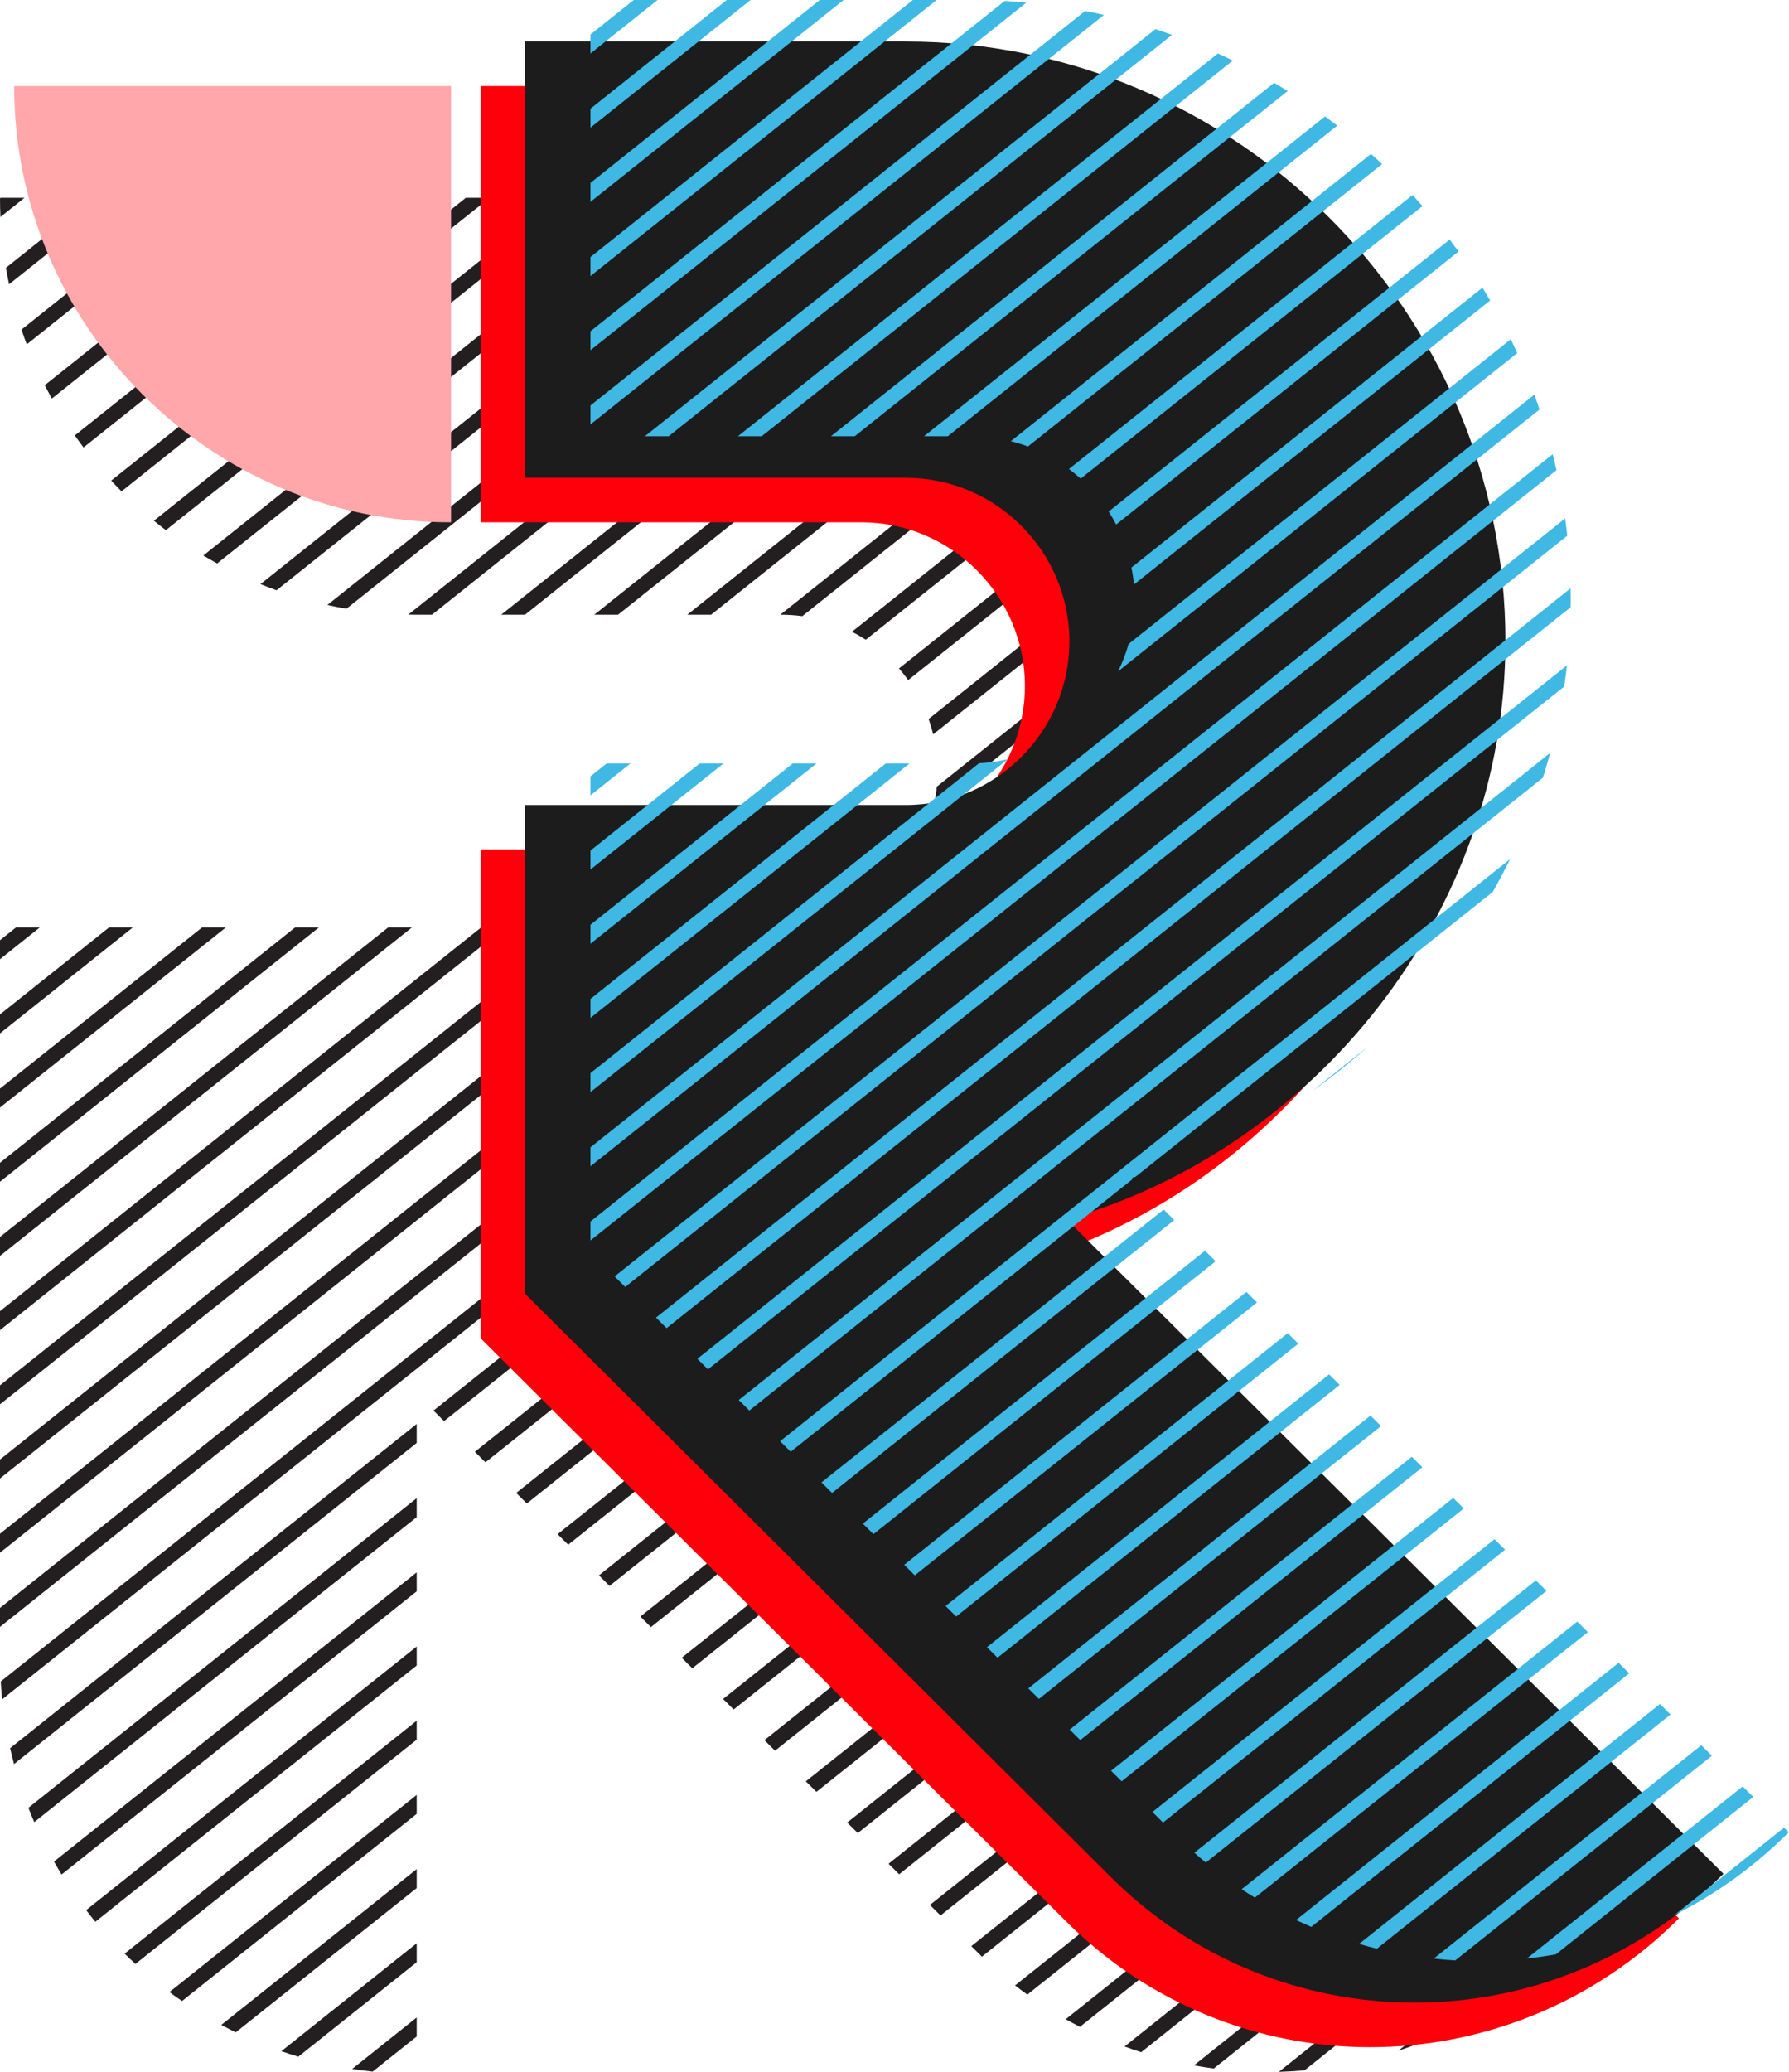 <?xml version="1.0" encoding="UTF-8" standalone="no"?>
<!DOCTYPE svg PUBLIC "-//W3C//DTD SVG 1.1//EN" "http://www.w3.org/Graphics/SVG/1.1/DTD/svg11.dtd">
<svg width="100%" height="100%" viewBox="0 0 1097 1270" version="1.1" xmlns="http://www.w3.org/2000/svg" xmlns:xlink="http://www.w3.org/1999/xlink" xml:space="preserve" xmlns:serif="http://www.serif.com/" style="fill-rule:evenodd;clip-rule:evenodd;stroke-linejoin:round;stroke-miterlimit:2;">
    <g transform="matrix(1,0,0,1,-1014.59,-188.001)">
        <path d="M1029.59,309.236L1015,309.236L1014.59,309.565C1014.59,313.388 1014.69,317.189 1014.87,320.972L1029.59,309.236Z" style="fill:rgb(35,31,32);fill-rule:nonzero;"/>
        <path d="M1020.16,362.219L1086.64,309.236L1072.05,309.236L1018.23,352.13C1018.81,355.516 1019.45,358.879 1020.16,362.219Z" style="fill:rgb(35,31,32);fill-rule:nonzero;"/>
        <path d="M1030.99,399.054L1143.68,309.236L1129.09,309.236L1027.76,390.006C1028.78,393.048 1029.86,396.063 1030.99,399.054Z" style="fill:rgb(35,31,32);fill-rule:nonzero;"/>
        <path d="M1046.38,432.261L1200.73,309.236L1186.14,309.236L1042.04,424.088C1043.44,426.841 1044.88,429.565 1046.38,432.261Z" style="fill:rgb(35,31,32);fill-rule:nonzero;"/>
        <path d="M1065.81,462.242L1257.78,309.236L1243.19,309.236L1060.47,454.862C1062.21,457.352 1063.98,459.817 1065.81,462.242Z" style="fill:rgb(35,31,32);fill-rule:nonzero;"/>
        <path d="M1089.1,489.143L1314.82,309.236L1300.23,309.236L1082.79,482.547C1084.85,484.781 1086.96,486.983 1089.1,489.143Z" style="fill:rgb(35,31,32);fill-rule:nonzero;"/>
        <path d="M1116.31,512.926L1371.87,309.236L1357.28,309.236L1108.96,507.149C1111.38,509.118 1113.82,511.044 1116.31,512.926Z" style="fill:rgb(35,31,32);fill-rule:nonzero;"/>
        <path d="M1147.74,533.338L1428.91,309.236L1414.33,309.236L1139.27,528.461C1142.06,530.138 1144.89,531.766 1147.74,533.338Z" style="fill:rgb(35,31,32);fill-rule:nonzero;"/>
        <path d="M1184.16,549.781L1485.96,309.236L1471.37,309.236L1174.31,546C1177.56,547.326 1180.84,548.588 1184.16,549.781Z" style="fill:rgb(35,31,32);fill-rule:nonzero;"/>
        <path d="M1227.02,561.083L1539.28,312.208C1535.04,311.652 1530.78,311.174 1526.49,310.772L1215.32,558.785C1219.19,559.64 1223.09,560.408 1227.02,561.083Z" style="fill:rgb(35,31,32);fill-rule:nonzero;"/>
        <path d="M1024.42,756.402L1014.59,764.242L1014.59,775.87L1039.01,756.402L1024.42,756.402Z" style="fill:rgb(35,31,32);fill-rule:nonzero;"/>
        <path d="M1270.11,564.759L1279.46,564.759L1584.89,321.32C1581.22,320.328 1577.53,319.395 1573.82,318.52L1264.95,564.693C1266.67,564.728 1268.38,564.759 1270.11,564.759Z" style="fill:rgb(35,31,32);fill-rule:nonzero;"/>
        <path d="M1081.47,756.402L1014.59,809.709L1014.59,821.337L1096.06,756.402L1081.47,756.402Z" style="fill:rgb(35,31,32);fill-rule:nonzero;"/>
        <path d="M1336.51,564.759L1624.98,334.835C1621.74,333.517 1618.47,332.245 1615.18,331.022L1321.91,564.759L1336.51,564.759Z" style="fill:rgb(35,31,32);fill-rule:nonzero;"/>
        <path d="M1138.51,756.402L1014.59,855.176L1014.59,866.805L1153.1,756.402L1138.51,756.402Z" style="fill:rgb(35,31,32);fill-rule:nonzero;"/>
        <path d="M1393.55,564.759L1660.77,351.782C1657.86,350.199 1654.93,348.661 1651.98,347.159L1378.96,564.759L1393.55,564.759Z" style="fill:rgb(35,31,32);fill-rule:nonzero;"/>
        <path d="M1195.56,756.402L1014.59,900.644L1014.59,912.272L1210.15,756.402L1195.56,756.402Z" style="fill:rgb(35,31,32);fill-rule:nonzero;"/>
        <path d="M1450.6,564.759L1692.93,371.614C1690.32,369.804 1687.68,368.032 1685.02,366.292L1436.01,564.759L1450.6,564.759Z" style="fill:rgb(35,31,32);fill-rule:nonzero;"/>
        <path d="M1252.61,756.402L1014.59,946.111L1014.59,957.74L1267.2,756.402L1252.61,756.402Z" style="fill:rgb(35,31,32);fill-rule:nonzero;"/>
        <path d="M1493.69,564.759C1498.05,564.759 1502.34,565.06 1506.55,565.631L1721.9,393.99C1719.55,391.976 1717.18,389.992 1714.78,388.039L1493.05,564.759L1493.69,564.759Z" style="fill:rgb(35,31,32);fill-rule:nonzero;"/>
        <path d="M1545.48,580.068L1747.94,418.707C1745.84,416.5 1743.71,414.321 1741.55,412.169L1537.02,575.185C1539.93,576.671 1542.75,578.303 1545.48,580.068Z" style="fill:rgb(35,31,32);fill-rule:nonzero;"/>
        <path d="M1309.65,756.402L1014.59,991.579L1014.59,1003.21L1324.24,756.402L1309.65,756.402Z" style="fill:rgb(35,31,32);fill-rule:nonzero;"/>
        <path d="M1571.48,604.812L1771.15,445.674C1769.29,443.28 1767.4,440.91 1765.48,438.566L1565.83,597.689C1567.82,599.971 1569.71,602.348 1571.48,604.812Z" style="fill:rgb(35,31,32);fill-rule:nonzero;"/>
        <path d="M1366.7,756.402L1014.59,1037.05L1014.59,1048.67L1381.29,756.402L1366.7,756.402Z" style="fill:rgb(35,31,32);fill-rule:nonzero;"/>
        <path d="M1586.81,638.061L1791.58,474.86C1789.96,472.278 1788.3,469.72 1786.62,467.183L1584.01,628.668C1585.1,631.732 1586.04,634.865 1586.81,638.061Z" style="fill:rgb(35,31,32);fill-rule:nonzero;"/>
        <path d="M1423.75,756.402L1014.59,1082.51L1014.59,1094.14L1438.34,756.402L1423.75,756.402Z" style="fill:rgb(35,31,32);fill-rule:nonzero;"/>
        <path d="M1586.68,683.631L1809.13,506.333C1807.77,503.555 1806.36,500.796 1804.92,498.06L1589.03,670.13C1588.57,674.732 1587.78,679.24 1586.68,683.631Z" style="fill:rgb(35,31,32);fill-rule:nonzero;"/>
        <path d="M1493.69,756.402L1480.79,756.402L1014.59,1127.98L1014.59,1139.61L1495.41,756.38C1494.84,756.39 1494.27,756.402 1493.69,756.402Z" style="fill:rgb(35,31,32);fill-rule:nonzero;"/>
        <path d="M1820.25,531.31L1014.59,1173.45L1014.59,1185.08L1823.67,540.216C1822.57,537.228 1821.43,534.26 1820.25,531.31Z" style="fill:rgb(35,31,32);fill-rule:nonzero;"/>
        <path d="M1832.34,567.146L1015.04,1218.55C1015.25,1222.22 1015.53,1225.87 1015.9,1229.49L1834.86,576.761C1834.07,573.539 1833.22,570.334 1832.34,567.146Z" style="fill:rgb(35,31,32);fill-rule:nonzero;"/>
        <path d="M1023.19,1269.15L1270.11,1072.35L1270.11,1060.72L1020.79,1259.43C1021.53,1262.7 1022.33,1265.94 1023.19,1269.15Z" style="fill:rgb(35,31,32);fill-rule:nonzero;"/>
        <path d="M1840.75,605.907L1280.41,1052.52L1286.89,1058.97L1842.24,616.347C1841.8,612.851 1841.3,609.371 1840.75,605.907Z" style="fill:rgb(35,31,32);fill-rule:nonzero;"/>
        <path d="M1844.81,648.138L1305.77,1077.77L1312.26,1084.22L1845.03,659.593C1845.02,655.76 1844.95,651.942 1844.81,648.138Z" style="fill:rgb(35,31,32);fill-rule:nonzero;"/>
        <path d="M1035.6,1304.73L1270.11,1117.82L1270.11,1106.19L1031.99,1295.98C1033.14,1298.92 1034.35,1301.84 1035.6,1304.73Z" style="fill:rgb(35,31,32);fill-rule:nonzero;"/>
        <path d="M1843.3,694.813L1331.14,1103.01L1337.63,1109.47L1841.75,707.673C1842.35,703.408 1842.86,699.121 1843.3,694.813Z" style="fill:rgb(35,31,32);fill-rule:nonzero;"/>
        <path d="M1052.36,1336.84L1270.11,1163.29L1270.11,1151.66L1047.69,1328.93C1049.2,1331.6 1050.76,1334.23 1052.36,1336.84Z" style="fill:rgb(35,31,32);fill-rule:nonzero;"/>
        <path d="M1833.65,747.967L1356.51,1128.26L1363,1134.72L1829.27,763.09C1830.84,758.092 1832.31,753.052 1833.65,747.967Z" style="fill:rgb(35,31,32);fill-rule:nonzero;"/>
        <path d="M1073.07,1365.8L1270.11,1208.75L1270.11,1197.13L1067.42,1358.67C1069.27,1361.08 1071.14,1363.46 1073.07,1365.8Z" style="fill:rgb(35,31,32);fill-rule:nonzero;"/>
        <path d="M1097.64,1391.68L1270.11,1254.22L1270.11,1242.59L1091,1385.35C1093.18,1387.5 1095.39,1389.61 1097.64,1391.68Z" style="fill:rgb(35,31,32);fill-rule:nonzero;"/>
        <path d="M1587.91,999.149C1589.1,998.81 1590.28,998.448 1591.46,998.095L1798.58,833.012C1802.38,826.407 1805.96,819.667 1809.34,812.813L1381.87,1153.51L1388.36,1159.97L1588.9,1000.13L1587.91,999.149Z" style="fill:rgb(35,31,32);fill-rule:nonzero;"/>
        <path d="M1607.78,1018.93L1407.24,1178.76L1413.73,1185.22L1614.26,1025.39L1607.78,1018.93Z" style="fill:rgb(35,31,32);fill-rule:nonzero;"/>
        <path d="M1126.2,1414.39L1270.11,1299.69L1270.11,1288.06L1118.49,1408.9C1121.03,1410.78 1123.59,1412.61 1126.2,1414.39Z" style="fill:rgb(35,31,32);fill-rule:nonzero;"/>
        <path d="M1633.14,1044.18L1432.61,1204.01L1439.1,1210.47L1639.62,1050.64L1633.14,1044.18Z" style="fill:rgb(35,31,32);fill-rule:nonzero;"/>
        <path d="M1159.16,1433.58L1270.11,1345.16L1270.11,1333.53L1150.28,1429.04C1153.21,1430.6 1156.17,1432.13 1159.16,1433.58Z" style="fill:rgb(35,31,32);fill-rule:nonzero;"/>
        <path d="M1197.5,1448.5L1270.11,1390.62L1270.11,1379L1187.1,1445.15C1190.53,1446.34 1194,1447.45 1197.5,1448.5Z" style="fill:rgb(35,31,32);fill-rule:nonzero;"/>
        <path d="M1658.5,1069.44L1457.98,1229.26L1464.46,1235.72L1664.98,1075.9L1658.5,1069.44Z" style="fill:rgb(35,31,32);fill-rule:nonzero;"/>
        <path d="M1243.06,1457.65L1270.11,1436.09L1270.11,1424.46L1230.54,1456C1234.68,1456.65 1238.86,1457.2 1243.06,1457.65Z" style="fill:rgb(35,31,32);fill-rule:nonzero;"/>
        <path d="M1683.86,1094.69L1483.34,1254.51L1489.83,1260.97L1690.34,1101.15L1683.86,1094.69Z" style="fill:rgb(35,31,32);fill-rule:nonzero;"/>
        <path d="M1709.22,1119.95L1508.71,1279.76L1515.2,1286.21L1715.7,1126.41L1709.22,1119.95Z" style="fill:rgb(35,31,32);fill-rule:nonzero;"/>
        <path d="M1734.58,1145.2L1534.08,1305.01L1540.57,1311.46L1741.06,1151.66L1734.58,1145.2Z" style="fill:rgb(35,31,32);fill-rule:nonzero;"/>
        <path d="M1759.94,1170.46L1559.45,1330.25L1565.93,1336.71L1766.42,1176.92L1759.94,1170.46Z" style="fill:rgb(35,31,32);fill-rule:nonzero;"/>
        <path d="M1785.3,1195.71L1584.81,1355.5L1591.3,1361.96L1791.78,1202.17L1785.3,1195.71Z" style="fill:rgb(35,31,32);fill-rule:nonzero;"/>
        <path d="M1810.66,1220.97L1610.18,1380.75L1611.87,1382.43C1613.46,1384.05 1615.07,1385.63 1616.69,1387.2L1817.14,1227.43L1810.66,1220.97Z" style="fill:rgb(35,31,32);fill-rule:nonzero;"/>
        <path d="M1836.02,1246.22L1637.02,1404.83C1639.5,1406.76 1642.01,1408.64 1644.54,1410.46L1842.5,1252.68L1836.02,1246.22Z" style="fill:rgb(35,31,32);fill-rule:nonzero;"/>
        <path d="M1861.38,1271.48L1668.08,1425.54C1670.96,1427.16 1673.88,1428.71 1676.81,1430.21L1867.86,1277.94L1861.38,1271.48Z" style="fill:rgb(35,31,32);fill-rule:nonzero;"/>
        <path d="M1886.74,1296.73L1704.17,1442.24C1707.54,1443.49 1710.93,1444.67 1714.34,1445.76L1893.22,1303.19L1886.74,1296.73Z" style="fill:rgb(35,31,32);fill-rule:nonzero;"/>
        <path d="M1912.1,1321.99L1746.67,1453.84C1750.72,1454.57 1754.79,1455.21 1758.87,1455.74L1918.58,1328.45L1912.1,1321.99Z" style="fill:rgb(35,31,32);fill-rule:nonzero;"/>
        <path d="M1937.46,1347.24L1798.76,1457.79C1804.02,1457.64 1809.27,1457.33 1814.52,1456.85L1943.94,1353.7L1937.46,1347.24Z" style="fill:rgb(35,31,32);fill-rule:nonzero;"/>
        <path d="M1962.82,1372.5L1871.99,1444.89C1882.03,1441.55 1891.9,1437.57 1901.56,1432.95L1969.3,1378.95L1962.82,1372.5Z" style="fill:rgb(35,31,32);fill-rule:nonzero;"/>
        <path d="M1023.28,240.744C1023.28,387.798 1143.6,508.116 1290.66,508.116L1291.18,508.116L1291.18,240.744L1023.28,240.744Z" style="fill:rgb(255,167,170);fill-rule:nonzero;"/>
        <path d="M1641.39,962.652C1793.46,919.203 1910.43,775.491 1910.43,608.381C1910.43,406.181 1745,240.744 1542.8,240.744L1309.37,240.744L1309.37,508.116L1542.8,508.116C1597.94,508.116 1643.06,553.236 1643.06,608.381C1643.06,663.527 1597.94,708.646 1542.8,708.646L1309.37,708.646L1309.37,1008.29L1666.46,1363.71C1770.06,1468.99 1938.84,1468.99 2044.12,1363.71L1641.39,962.652Z" style="fill:rgb(254,0,9);fill-rule:nonzero;"/>
        <path d="M1668.67,935.371C1820.74,891.923 1937.71,748.21 1937.71,581.101C1937.71,378.9 1772.28,213.463 1570.08,213.463L1336.65,213.463L1336.65,480.836L1570.08,480.836C1625.22,480.836 1670.34,525.956 1670.34,581.101C1670.34,636.247 1625.22,681.366 1570.08,681.366L1336.65,681.366L1336.65,981.012L1693.74,1336.43C1797.34,1441.71 1966.12,1441.71 2071.4,1336.43L1668.67,935.371Z" style="fill:rgb(28,28,28);fill-rule:nonzero;"/>
        <path d="M1403.21,188.001L1376.66,209.159L1376.66,220.788L1417.8,188.001L1403.21,188.001Z" style="fill:rgb(63,184,227);fill-rule:nonzero;"/>
        <path d="M1460.25,188.001L1376.66,254.626L1376.66,266.255L1474.84,188.001L1460.25,188.001Z" style="fill:rgb(63,184,227);fill-rule:nonzero;"/>
        <path d="M1517.3,188.001L1376.66,300.094L1376.66,311.723L1531.89,188.001L1517.3,188.001Z" style="fill:rgb(63,184,227);fill-rule:nonzero;"/>
        <path d="M1574.34,188.001L1376.66,345.561L1376.66,357.19L1588.94,188.001L1574.34,188.001Z" style="fill:rgb(63,184,227);fill-rule:nonzero;"/>
        <path d="M1630.66,188.582L1376.66,391.028L1376.66,402.657L1644.01,189.571C1639.58,189.161 1635.13,188.832 1630.66,188.582Z" style="fill:rgb(63,184,227);fill-rule:nonzero;"/>
        <path d="M1680.01,194.721L1376.66,436.496L1376.66,448.125L1691.54,197.161C1687.71,196.289 1683.87,195.473 1680.01,194.721Z" style="fill:rgb(63,184,227);fill-rule:nonzero;"/>
        <path d="M1424.61,455.374L1733.27,209.363C1729.89,208.151 1726.49,206.983 1723.07,205.869L1410.02,455.374L1424.61,455.374Z" style="fill:rgb(63,184,227);fill-rule:nonzero;"/>
        <path d="M1481.66,455.374L1770.56,225.111C1767.53,223.629 1764.48,222.183 1761.4,220.783L1467.07,455.374L1481.66,455.374Z" style="fill:rgb(63,184,227);fill-rule:nonzero;"/>
        <path d="M1538.7,455.374L1804.18,243.786C1801.44,242.073 1798.68,240.398 1795.9,238.756L1524.11,455.374L1538.7,455.374Z" style="fill:rgb(63,184,227);fill-rule:nonzero;"/>
        <path d="M1595.75,455.374L1834.58,265.02C1832.11,263.103 1829.61,261.216 1827.09,259.361L1581.16,455.374L1595.75,455.374Z" style="fill:rgb(63,184,227);fill-rule:nonzero;"/>
        <path d="M1386.61,655.904L1376.66,663.833L1376.66,675.461L1401.2,655.904L1386.61,655.904Z" style="fill:rgb(63,184,227);fill-rule:nonzero;"/>
        <path d="M1644.92,461.655L1862.08,288.569C1859.85,286.463 1857.59,284.385 1855.31,282.334L1634.43,458.387C1638,459.287 1641.5,460.379 1644.92,461.655Z" style="fill:rgb(63,184,227);fill-rule:nonzero;"/>
        <path d="M1443.65,655.904L1376.66,709.3L1376.66,720.929L1458.24,655.904L1443.65,655.904Z" style="fill:rgb(63,184,227);fill-rule:nonzero;"/>
        <path d="M1677.25,481.354L1886.84,314.303C1884.84,312.016 1882.82,309.754 1880.76,307.518L1670.08,475.438C1672.56,477.3 1674.95,479.275 1677.25,481.354Z" style="fill:rgb(63,184,227);fill-rule:nonzero;"/>
        <path d="M1699.01,509.474L1908.93,342.165C1907.16,339.699 1905.36,337.257 1903.53,334.837L1694.39,501.53C1696.05,504.1 1697.59,506.751 1699.01,509.474Z" style="fill:rgb(63,184,227);fill-rule:nonzero;"/>
        <path d="M1500.7,655.904L1376.66,754.767L1376.66,766.396L1515.29,655.904L1500.7,655.904Z" style="fill:rgb(63,184,227);fill-rule:nonzero;"/>
        <path d="M1709.91,546.258L1928.34,372.164C1926.8,369.517 1925.23,366.891 1923.63,364.285L1708.37,535.851C1709.06,539.262 1709.58,542.734 1709.91,546.258Z" style="fill:rgb(63,184,227);fill-rule:nonzero;"/>
        <path d="M1557.75,655.904L1376.66,800.234L1376.66,811.863L1572.34,655.904L1557.75,655.904Z" style="fill:rgb(63,184,227);fill-rule:nonzero;"/>
        <path d="M1614.94,655.784L1376.66,845.702L1376.66,857.331L1632.6,653.338C1626.88,654.663 1620.98,655.493 1614.94,655.784Z" style="fill:rgb(63,184,227);fill-rule:nonzero;"/>
        <path d="M1700.2,599.461L1944.97,404.375C1943.68,401.538 1942.35,398.719 1940.99,395.92L1706.61,582.725C1704.97,588.531 1702.81,594.126 1700.2,599.461Z" style="fill:rgb(63,184,227);fill-rule:nonzero;"/>
        <path d="M1955.43,429.873L1376.66,891.169L1376.66,902.798L1958.63,438.955C1957.6,435.911 1956.54,432.882 1955.43,429.873Z" style="fill:rgb(63,184,227);fill-rule:nonzero;"/>
        <path d="M1966.69,466.37L1376.66,936.636L1376.66,948.265L1969.01,476.149C1968.28,472.873 1967.5,469.614 1966.69,466.37Z" style="fill:rgb(63,184,227);fill-rule:nonzero;"/>
        <path d="M1974.32,505.751L1391.47,970.296L1397.96,976.753L1975.62,516.348C1975.24,512.801 1974.81,509.269 1974.32,505.751Z" style="fill:rgb(63,184,227);fill-rule:nonzero;"/>
        <path d="M1977.73,555.639C1977.73,553.276 1977.7,550.919 1977.65,548.566L1416.84,995.545L1423.33,1002L1977.68,560.175C1977.7,558.664 1977.73,557.154 1977.73,555.639Z" style="fill:rgb(63,184,227);fill-rule:nonzero;"/>
        <path d="M1975.45,595.789L1442.21,1020.79L1448.7,1027.25L1973.74,608.778C1974.39,604.471 1974.96,600.14 1975.45,595.789Z" style="fill:rgb(63,184,227);fill-rule:nonzero;"/>
        <path d="M1965.16,649.455L1467.58,1046.04L1474.07,1052.5L1960.66,664.671C1962.27,659.642 1963.77,654.57 1965.16,649.455Z" style="fill:rgb(63,184,227);fill-rule:nonzero;"/>
        <path d="M1708.68,909.91C1709.39,909.706 1710.1,909.485 1710.81,909.278L1929.93,734.633C1933.68,728.048 1937.23,721.341 1940.57,714.52L1492.94,1071.29L1499.43,1077.75L1709.27,910.5L1708.68,909.91Z" style="fill:rgb(63,184,227);fill-rule:nonzero;"/>
        <path d="M1728.15,929.296L1518.31,1096.54L1524.8,1103L1734.63,935.755L1728.15,929.296Z" style="fill:rgb(63,184,227);fill-rule:nonzero;"/>
        <path d="M1819.53,856.465C1831.13,848.242 1842.27,839.356 1852.89,829.873L1819.53,856.465Z" style="fill:rgb(63,184,227);fill-rule:nonzero;"/>
        <path d="M1753.51,954.55L1543.68,1121.79L1550.17,1128.25L1759.99,961.009L1753.51,954.55Z" style="fill:rgb(63,184,227);fill-rule:nonzero;"/>
        <path d="M1778.87,979.805L1569.05,1147.04L1575.54,1153.5L1785.35,986.264L1778.87,979.805Z" style="fill:rgb(63,184,227);fill-rule:nonzero;"/>
        <path d="M1804.23,1005.06L1594.41,1172.29L1600.9,1178.74L1810.71,1011.52L1804.23,1005.06Z" style="fill:rgb(63,184,227);fill-rule:nonzero;"/>
        <path d="M1829.59,1030.31L1619.78,1197.54L1626.27,1203.99L1836.07,1036.77L1829.59,1030.31Z" style="fill:rgb(63,184,227);fill-rule:nonzero;"/>
        <path d="M1854.95,1055.57L1645.15,1222.78L1651.64,1229.24L1861.43,1062.03L1854.95,1055.57Z" style="fill:rgb(63,184,227);fill-rule:nonzero;"/>
        <path d="M1880.31,1080.82L1670.52,1248.03L1677,1254.49L1886.79,1087.28L1880.31,1080.82Z" style="fill:rgb(63,184,227);fill-rule:nonzero;"/>
        <path d="M1905.67,1106.08L1695.88,1273.28L1702.37,1279.74L1912.15,1112.54L1905.67,1106.08Z" style="fill:rgb(63,184,227);fill-rule:nonzero;"/>
        <path d="M1931.03,1131.33L1721.25,1298.53L1727.74,1304.99L1937.51,1137.79L1931.03,1131.33Z" style="fill:rgb(63,184,227);fill-rule:nonzero;"/>
        <path d="M1956.39,1156.59L1746.97,1323.5C1749.28,1325.56 1751.62,1327.58 1753.98,1329.54L1962.87,1163.05L1956.39,1156.59Z" style="fill:rgb(63,184,227);fill-rule:nonzero;"/>
        <path d="M1981.75,1181.84L1775.95,1345.87C1778.62,1347.65 1781.33,1349.37 1784.05,1351.04L1988.23,1188.3L1981.75,1181.84Z" style="fill:rgb(63,184,227);fill-rule:nonzero;"/>
        <path d="M2007.11,1207.1L1809.32,1364.74C1812.42,1366.2 1815.54,1367.58 1818.67,1368.92L2013.59,1213.56L2007.11,1207.1Z" style="fill:rgb(63,184,227);fill-rule:nonzero;"/>
        <path d="M2032.47,1232.35L1848,1379.38C1851.62,1380.44 1855.25,1381.42 1858.9,1382.32L2038.95,1238.81L2032.47,1232.35Z" style="fill:rgb(63,184,227);fill-rule:nonzero;"/>
        <path d="M2057.83,1257.61L1893.72,1388.4C1898.12,1388.88 1902.54,1389.24 1906.95,1389.49L2064.31,1264.07L2057.83,1257.61Z" style="fill:rgb(63,184,227);fill-rule:nonzero;"/>
        <path d="M2083.19,1282.86L1950.86,1388.33C1956.81,1387.68 1962.74,1386.84 1968.65,1385.78L2089.67,1289.32L2083.19,1282.86Z" style="fill:rgb(63,184,227);fill-rule:nonzero;"/>
        <path d="M2108.55,1308.12L2041.46,1361.59C2066.64,1348.94 2090.3,1332.08 2111.41,1310.97L2108.55,1308.12Z" style="fill:rgb(63,184,227);fill-rule:nonzero;"/>
    </g>
</svg>
